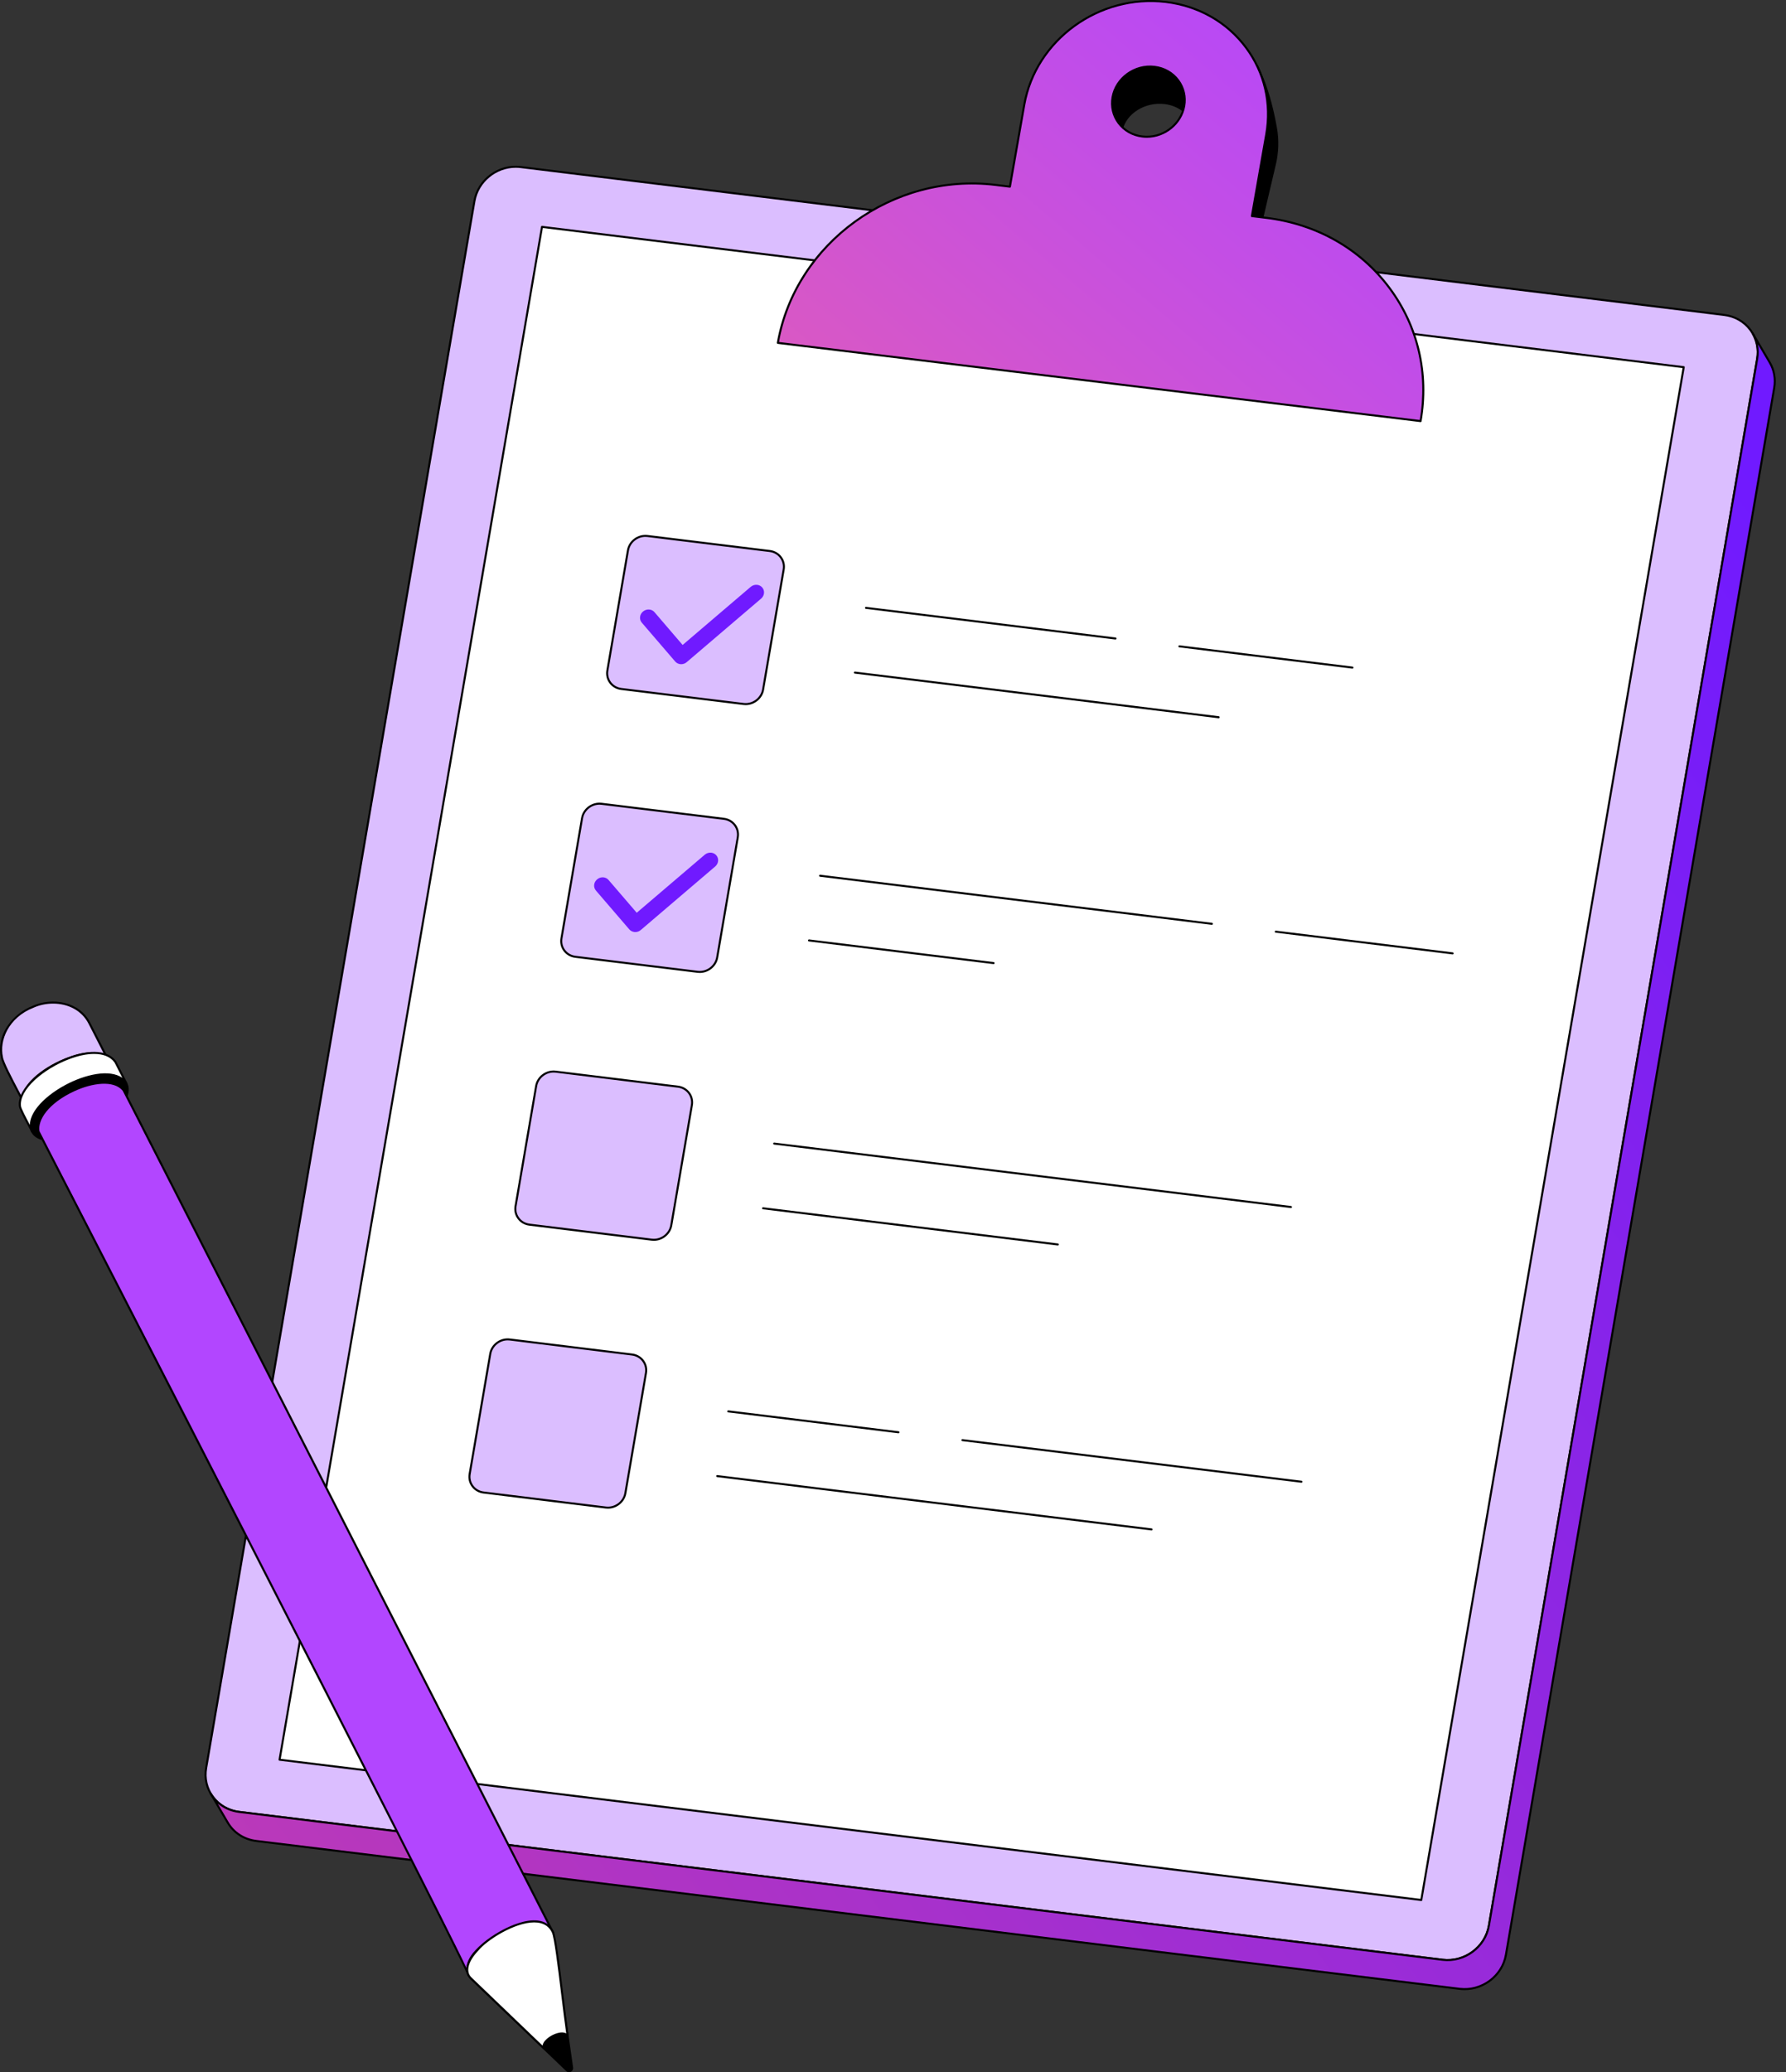 <svg width="144" height="167" viewBox="0 0 144 167" fill="none" xmlns="http://www.w3.org/2000/svg">
<rect x="0" y="0" width="144" height="167" fill="#333333" stroke="none"/>
<g clip-path="url(#clip0_1687_1717)">
<path d="M139.018 25.382C140.784 25.599 141.973 27.18 141.675 28.916L120.045 155.194C119.748 156.926 118.078 158.156 116.312 157.939L19.278 146.02C17.513 145.803 16.324 144.222 16.621 142.491L38.251 16.212C38.549 14.476 40.219 13.246 41.985 13.463L139.018 25.382Z" fill="#DBBEFF"/>
<path d="M116.715 158.046C116.578 158.046 116.44 158.037 116.302 158.02L19.268 146.102C18.385 145.993 17.615 145.552 17.099 144.858C16.592 144.176 16.393 143.33 16.54 142.477L38.17 16.198C38.474 14.423 40.19 13.16 41.994 13.382L139.028 25.3C139.911 25.409 140.681 25.85 141.196 26.543C141.704 27.226 141.903 28.074 141.756 28.929L120.125 155.208C119.845 156.845 118.361 158.046 116.715 158.046ZM41.581 13.52C40.013 13.52 38.599 14.665 38.332 16.226L16.701 142.504C16.563 143.313 16.751 144.114 17.231 144.76C17.72 145.417 18.45 145.836 19.288 145.939L116.322 157.858C118.04 158.068 119.675 156.868 119.964 155.18L141.595 28.902C141.733 28.091 141.545 27.288 141.064 26.641C140.576 25.985 139.846 25.566 139.008 25.463L41.974 13.544C41.844 13.528 41.713 13.52 41.581 13.52Z" fill="black"/>
<path d="M43.701 18.284L22.541 141.813L114.594 153.12L135.754 29.591L43.701 18.284Z" fill="white"/>
<path d="M114.594 153.203C114.591 153.203 114.588 153.203 114.584 153.202L22.531 141.895C22.52 141.894 22.509 141.89 22.5 141.885C22.49 141.879 22.482 141.871 22.475 141.863C22.469 141.854 22.464 141.844 22.461 141.833C22.459 141.822 22.458 141.811 22.46 141.8L43.62 18.27C43.623 18.25 43.635 18.231 43.652 18.218C43.669 18.206 43.69 18.2 43.711 18.203L135.764 29.51C135.775 29.511 135.786 29.515 135.795 29.52C135.805 29.526 135.813 29.534 135.82 29.542C135.827 29.551 135.831 29.561 135.834 29.572C135.837 29.583 135.837 29.594 135.835 29.605L114.675 153.135C114.672 153.154 114.662 153.171 114.647 153.183C114.633 153.196 114.614 153.203 114.595 153.203L114.594 153.203ZM22.636 141.743L114.527 153.03L135.659 29.662L43.768 18.375L22.636 141.743Z" fill="black"/>
<path d="M142.684 29.203L141.309 26.862C141.657 27.454 141.803 28.171 141.675 28.915L120.045 155.194C119.748 156.926 118.078 158.156 116.312 157.939L19.278 146.02C18.27 145.896 17.449 145.327 16.986 144.539L18.361 146.88C18.824 147.668 19.644 148.237 20.653 148.361L117.686 160.28C119.452 160.497 121.122 159.267 121.419 157.535L143.05 31.256C143.177 30.512 143.032 29.796 142.684 29.203Z" fill="url(#paint0_linear_1687_1717)"/>
<path d="M118.089 160.387C117.952 160.387 117.815 160.378 117.676 160.361L20.643 148.443C19.643 148.32 18.786 147.765 18.29 146.921L16.916 144.58C16.905 144.561 16.901 144.539 16.907 144.518C16.912 144.497 16.926 144.479 16.945 144.468C16.963 144.457 16.986 144.454 17.007 144.459C17.028 144.465 17.046 144.478 17.057 144.497L17.061 144.505C17.532 145.3 18.343 145.822 19.288 145.938L116.322 157.857C118.04 158.068 119.675 156.867 119.964 155.18L141.595 28.901C141.715 28.197 141.592 27.506 141.239 26.904C141.233 26.895 141.229 26.884 141.227 26.873C141.226 26.863 141.226 26.852 141.229 26.841C141.232 26.83 141.236 26.82 141.243 26.812C141.249 26.803 141.257 26.796 141.267 26.79C141.276 26.785 141.287 26.781 141.298 26.779C141.308 26.778 141.319 26.779 141.33 26.782C141.34 26.785 141.35 26.789 141.359 26.796C141.367 26.803 141.375 26.811 141.38 26.821L142.754 29.162C143.123 29.789 143.256 30.538 143.131 31.27L121.5 157.549C121.22 159.185 119.736 160.387 118.089 160.387L118.089 160.387ZM17.56 145.355L18.431 146.838C18.901 147.638 19.714 148.163 20.663 148.28L117.696 160.198C119.416 160.41 121.049 159.209 121.338 157.521L142.969 31.242C143.09 30.538 142.967 29.847 142.613 29.245L141.737 27.753C141.817 28.141 141.823 28.539 141.756 28.929L120.125 155.208C119.822 156.98 118.107 158.241 116.302 158.02L19.268 146.101C18.619 146.022 18.03 145.76 17.561 145.355L17.56 145.355ZM96.246 10.274V10.274C96.246 10.273 96.245 10.273 96.245 10.272C95.892 8.268 95.453 7.322 95.265 6.918C94.878 6.107 94.083 5.508 93.083 5.386C91.487 5.192 89.975 6.29 89.703 7.84C89.601 8.421 89.688 8.982 89.92 9.468L89.922 9.472C90.036 9.72 90.132 10.037 90.21 10.341C90.28 10.619 90.348 10.94 90.413 11.304C90.364 11.027 90.371 10.735 90.441 10.438C90.763 9.066 92.317 8.113 93.912 8.307C95.165 8.459 96.069 9.271 96.246 10.276L96.246 10.274H96.246Z" fill="black"/>
<path d="M90.413 11.386C90.394 11.386 90.376 11.38 90.361 11.367C90.346 11.355 90.336 11.338 90.333 11.319C90.268 10.959 90.2 10.637 90.13 10.361C90.04 10.006 89.945 9.719 89.847 9.507C89.598 8.984 89.521 8.404 89.623 7.826C89.901 6.237 91.458 5.106 93.093 5.305C94.085 5.426 94.925 6.015 95.339 6.883C95.528 7.29 95.971 8.243 96.326 10.258C96.326 10.258 96.326 10.259 96.326 10.259L96.327 10.265C96.33 10.287 96.324 10.308 96.311 10.325C96.298 10.342 96.279 10.354 96.258 10.357C96.237 10.36 96.215 10.355 96.198 10.342C96.181 10.33 96.169 10.311 96.165 10.29C95.99 9.296 95.081 8.532 93.902 8.388C92.352 8.199 90.833 9.127 90.521 10.457C90.455 10.736 90.446 11.016 90.494 11.29V11.29C90.496 11.302 90.496 11.314 90.493 11.326C90.49 11.337 90.484 11.348 90.476 11.357C90.469 11.366 90.459 11.374 90.448 11.379C90.437 11.384 90.425 11.386 90.413 11.386ZM92.718 5.446C91.304 5.446 90.028 6.465 89.784 7.854C89.688 8.399 89.761 8.945 89.994 9.432C90.098 9.659 90.197 9.956 90.289 10.321C90.306 10.387 90.322 10.455 90.339 10.525C90.345 10.49 90.353 10.455 90.361 10.419C90.692 9.011 92.29 8.027 93.922 8.225C94.822 8.335 95.575 8.789 95.996 9.433C95.684 8.014 95.348 7.292 95.191 6.953C94.801 6.137 94.009 5.582 93.073 5.468C92.955 5.453 92.836 5.446 92.718 5.446ZM102.878 10.332C102.777 9.764 102.639 9.067 102.436 8.301C102.426 8.266 102.417 8.231 102.408 8.197C102.391 8.136 102.374 8.074 102.357 8.012C102.34 7.951 102.322 7.891 102.305 7.831C102.292 7.788 102.28 7.746 102.267 7.703C102.249 7.64 102.229 7.578 102.21 7.517C102.195 7.468 102.181 7.42 102.165 7.372C102.156 7.344 102.147 7.317 102.138 7.289C101.938 6.674 101.695 6.034 101.393 5.394C101.386 5.38 101.38 5.364 101.373 5.35C101.379 5.364 101.385 5.377 101.392 5.391C101.383 5.371 101.374 5.352 101.365 5.333C102.147 6.97 102.438 8.863 102.095 10.82L100.937 17.416C101.127 17.814 101.286 18.376 101.412 19.09L102.785 13.252C103.021 12.252 103.042 11.267 102.878 10.332V10.332Z" fill="black"/>
<path d="M101.412 19.172H101.409C101.39 19.172 101.372 19.165 101.358 19.152C101.344 19.14 101.334 19.123 101.331 19.104C101.207 18.399 101.049 17.843 100.863 17.452C100.855 17.436 100.853 17.419 100.856 17.402L102.014 10.806C102.331 8.998 102.111 7.187 101.377 5.554C101.357 5.512 101.338 5.471 101.319 5.43L101.318 5.428L101.317 5.426L101.291 5.368C101.281 5.349 101.28 5.326 101.287 5.306C101.295 5.285 101.31 5.268 101.329 5.259C101.349 5.249 101.371 5.248 101.392 5.256C101.412 5.263 101.429 5.278 101.439 5.298L101.446 5.314L101.447 5.315L101.447 5.315V5.316L101.447 5.316C101.474 5.372 101.5 5.429 101.526 5.486C101.782 6.043 102.014 6.641 102.216 7.264L102.243 7.347C102.254 7.382 102.265 7.416 102.275 7.451L102.288 7.493C102.319 7.591 102.349 7.689 102.377 7.788L102.383 7.808C102.401 7.869 102.418 7.929 102.436 7.99C102.453 8.053 102.47 8.114 102.487 8.176L102.515 8.28C102.683 8.914 102.824 9.562 102.958 10.318V10.318C103.129 11.288 103.098 12.282 102.865 13.271L101.492 19.109C101.487 19.127 101.477 19.143 101.463 19.154C101.448 19.166 101.43 19.172 101.412 19.172H101.412ZM101.022 17.405C101.175 17.733 101.308 18.166 101.42 18.698L102.705 13.234C102.933 12.266 102.964 11.295 102.797 10.347C102.663 9.595 102.523 8.952 102.356 8.322L102.328 8.219C102.295 8.097 102.261 7.975 102.226 7.854L102.22 7.834C102.218 7.826 102.215 7.818 102.213 7.811C102.365 8.799 102.354 9.817 102.175 10.835L101.022 17.405Z" fill="black"/>
<path d="M82.583 8.447C83.502 3.214 88.614 -0.498 94.001 0.157C99.39 0.813 103.013 5.587 102.094 10.82L100.936 17.416L102.11 17.559C110.384 18.565 115.948 25.896 114.537 33.937L62.714 27.633C64.126 19.592 71.978 13.894 80.251 14.9L81.425 15.043L82.583 8.447ZM95.481 8.543C95.753 6.993 94.681 5.581 93.082 5.387C91.487 5.193 89.975 6.29 89.703 7.84C89.431 9.39 90.502 10.806 92.097 11C93.696 11.194 95.209 10.093 95.481 8.543Z" fill="url(#paint1_linear_1687_1717)"/>
<path d="M114.537 34.018C114.534 34.018 114.53 34.018 114.527 34.018L62.704 27.714C62.693 27.712 62.683 27.709 62.673 27.703C62.663 27.698 62.655 27.69 62.648 27.681C62.642 27.672 62.637 27.662 62.635 27.651C62.632 27.64 62.632 27.629 62.633 27.618C64.05 19.55 71.956 13.808 80.261 14.818L81.358 14.952L82.502 8.432C83.427 3.165 88.589 -0.584 94.01 0.075C96.68 0.4 98.999 1.725 100.541 3.805C102.036 5.823 102.617 8.319 102.175 10.834L101.032 17.345L102.12 17.477C106.206 17.974 109.756 20.002 112.116 23.187C114.405 26.276 115.294 30.099 114.618 33.951C114.614 33.97 114.604 33.987 114.59 33.999C114.575 34.012 114.556 34.018 114.537 34.018H114.537ZM62.81 27.561L114.469 33.846C115.113 30.064 114.231 26.317 111.984 23.285C109.651 20.136 106.141 18.132 102.1 17.64L100.927 17.497C100.916 17.496 100.905 17.492 100.895 17.487C100.886 17.481 100.877 17.474 100.871 17.465C100.864 17.456 100.859 17.446 100.857 17.435C100.854 17.424 100.854 17.413 100.856 17.402L102.014 10.806C102.447 8.336 101.877 5.884 100.409 3.903C98.894 1.859 96.615 0.557 93.991 0.238C88.655 -0.411 83.574 3.278 82.664 8.461L81.506 15.057C81.502 15.077 81.491 15.096 81.474 15.108C81.457 15.121 81.436 15.127 81.415 15.124L80.242 14.981C72.052 13.985 64.252 19.623 62.81 27.562L62.81 27.561ZM92.462 11.104C92.337 11.103 92.212 11.096 92.087 11.081C91.283 10.983 90.583 10.583 90.117 9.955C89.664 9.344 89.489 8.588 89.622 7.826C89.901 6.237 91.457 5.106 93.092 5.305C93.9 5.403 94.602 5.804 95.068 6.432C95.519 7.042 95.695 7.797 95.561 8.557C95.303 10.026 93.955 11.104 92.462 11.104ZM92.718 5.446C91.304 5.446 90.028 6.465 89.784 7.854C89.658 8.571 89.823 9.282 90.249 9.857C90.688 10.449 91.347 10.826 92.107 10.918C93.657 11.107 95.135 10.035 95.4 8.529C95.525 7.813 95.361 7.103 94.936 6.53C94.497 5.938 93.835 5.561 93.073 5.468C92.955 5.453 92.836 5.446 92.718 5.446Z" fill="black"/>
</g>
<g clip-path="url(#clip1_1687_1717)">
<path d="M62.064 44.406L52.205 43.196C51.463 43.105 50.756 43.622 50.63 44.354L48.97 54.033C48.845 54.766 49.349 55.431 50.091 55.523L59.951 56.732C60.692 56.823 61.4 56.306 61.525 55.574L63.185 45.895C63.31 45.162 62.806 44.496 62.064 44.406Z" fill="#DBBEFF"/>
<path d="M60.12 56.825C60.061 56.825 60.001 56.821 59.941 56.814L50.081 55.604C49.697 55.557 49.361 55.364 49.135 55.061C48.913 54.762 48.826 54.393 48.89 54.02L50.55 44.341C50.682 43.569 51.429 43.019 52.215 43.115L62.074 44.325C62.459 44.372 62.795 44.565 63.02 44.868C63.242 45.166 63.329 45.536 63.265 45.909L61.606 55.588C61.484 56.301 60.837 56.825 60.12 56.825ZM52.035 43.267C51.395 43.267 50.819 43.733 50.71 44.368L49.051 54.047C48.995 54.376 49.071 54.701 49.266 54.964C49.465 55.23 49.761 55.4 50.102 55.442L59.961 56.652C60.661 56.738 61.327 56.248 61.445 55.56L63.105 45.881C63.161 45.553 63.084 45.227 62.889 44.965C62.691 44.698 62.394 44.529 62.054 44.487L52.195 43.277C52.142 43.27 52.088 43.267 52.035 43.267Z" fill="black"/>
<path d="M61.055 47.133C60.96 47.121 60.864 47.13 60.773 47.158C60.682 47.186 60.598 47.233 60.526 47.295L55.038 51.978L52.77 49.335C52.666 49.213 52.523 49.142 52.372 49.124C52.278 49.113 52.184 49.121 52.094 49.148C52.004 49.175 51.92 49.22 51.848 49.28C51.566 49.514 51.52 49.917 51.749 50.183L54.437 53.31C54.541 53.429 54.684 53.505 54.841 53.523L54.884 53.528C55.06 53.538 55.233 53.478 55.368 53.362L61.366 48.243C61.645 48.005 61.683 47.6 61.45 47.338C61.346 47.22 61.204 47.151 61.055 47.133Z" fill="#701AFF"/>
<path d="M58.364 65.988L48.504 64.778C47.763 64.688 47.054 65.208 46.929 65.941L45.269 75.62C45.144 76.352 45.648 77.018 46.39 77.109L56.249 78.319C56.991 78.41 57.699 77.893 57.824 77.16L59.484 67.481C59.609 66.749 59.105 66.079 58.364 65.988Z" fill="#DBBEFF"/>
<path d="M56.419 78.41C56.36 78.41 56.3 78.407 56.239 78.399L46.38 77.189C45.995 77.142 45.66 76.949 45.434 76.646C45.212 76.348 45.125 75.978 45.189 75.606L46.849 65.927C46.981 65.152 47.728 64.601 48.514 64.697L58.374 65.907C58.757 65.954 59.092 66.147 59.318 66.45C59.541 66.749 59.628 67.121 59.564 67.495L57.905 77.174C57.782 77.887 57.136 78.41 56.419 78.41ZM48.335 64.849C47.695 64.849 47.118 65.317 47.009 65.954L45.35 75.633C45.293 75.962 45.37 76.287 45.565 76.549C45.764 76.816 46.06 76.986 46.4 77.028L56.26 78.238C56.96 78.323 57.626 77.834 57.744 77.146L59.404 67.467C59.46 67.138 59.383 66.811 59.187 66.547C58.988 66.28 58.693 66.111 58.354 66.069L48.495 64.859C48.441 64.853 48.388 64.849 48.335 64.849Z" fill="black"/>
<path d="M57.354 68.718C57.259 68.707 57.163 68.716 57.072 68.744C56.981 68.772 56.897 68.818 56.824 68.88L51.338 73.559L49.069 70.921C48.964 70.798 48.821 70.727 48.669 70.708C48.49 70.686 48.299 70.737 48.147 70.866C47.864 71.1 47.819 71.503 48.047 71.769L50.736 74.896C50.839 75.014 50.983 75.09 51.139 75.109L51.182 75.114C51.359 75.124 51.532 75.064 51.667 74.948L57.665 69.829C57.944 69.59 57.982 69.186 57.749 68.924C57.644 68.806 57.503 68.737 57.354 68.718Z" fill="#701AFF"/>
<path d="M54.663 87.574L44.803 86.365C44.062 86.273 43.353 86.794 43.228 87.523L41.568 97.206C41.443 97.934 41.947 98.604 42.689 98.695L52.549 99.905C53.29 99.996 53.998 99.475 54.123 98.746L55.784 89.064C55.908 88.335 55.405 87.665 54.663 87.574Z" fill="#DBBEFF"/>
<path d="M52.718 99.997C52.658 99.997 52.598 99.993 52.539 99.986L42.679 98.776C42.296 98.729 41.96 98.536 41.734 98.233C41.512 97.933 41.424 97.564 41.488 97.192L43.148 87.509C43.281 86.737 44.028 86.186 44.814 86.284L54.673 87.493C55.056 87.54 55.392 87.733 55.618 88.037C55.84 88.336 55.928 88.705 55.864 89.077L54.204 98.76C54.081 99.473 53.435 99.997 52.718 99.997ZM44.633 86.436C43.994 86.436 43.418 86.902 43.309 87.537L41.649 97.22C41.593 97.547 41.669 97.872 41.865 98.135C42.064 98.403 42.36 98.573 42.699 98.614L52.559 99.824C53.259 99.909 53.925 99.421 54.043 98.733L55.703 89.05C55.759 88.722 55.682 88.397 55.487 88.134C55.288 87.867 54.992 87.697 54.653 87.655L44.794 86.445C44.74 86.439 44.687 86.436 44.633 86.436Z" fill="black"/>
<path d="M50.962 109.161L41.102 107.951C40.36 107.86 39.652 108.38 39.527 109.109L37.867 118.792C37.742 119.52 38.246 120.19 38.988 120.281L48.847 121.491C49.589 121.582 50.297 121.061 50.422 120.332L52.082 110.65C52.207 109.921 51.703 109.252 50.962 109.161Z" fill="#DBBEFF"/>
<path d="M49.017 121.583C48.958 121.583 48.898 121.579 48.838 121.572L38.978 120.362C38.595 120.315 38.259 120.122 38.033 119.819C37.811 119.52 37.723 119.15 37.787 118.778L39.447 109.095C39.58 108.323 40.326 107.773 41.112 107.87L50.972 109.08C51.355 109.127 51.691 109.32 51.917 109.623C52.139 109.922 52.227 110.292 52.163 110.664L50.503 120.346C50.38 121.059 49.734 121.583 49.017 121.583ZM40.932 108.022C40.293 108.022 39.717 108.488 39.608 109.123L37.948 118.806C37.892 119.133 37.968 119.458 38.164 119.721C38.363 119.989 38.659 120.159 38.998 120.2L48.858 121.41C49.558 121.496 50.224 121.007 50.342 120.319L52.002 110.636C52.058 110.308 51.981 109.983 51.786 109.72C51.587 109.453 51.291 109.283 50.952 109.241L41.093 108.031C41.039 108.025 40.986 108.022 40.932 108.022ZM89.937 51.538C89.933 51.538 89.93 51.538 89.927 51.538L69.812 49.069C69.802 49.068 69.791 49.065 69.782 49.059C69.773 49.054 69.764 49.047 69.758 49.039C69.745 49.022 69.739 49 69.741 48.979C69.744 48.957 69.755 48.938 69.772 48.924C69.789 48.911 69.811 48.905 69.832 48.908L89.947 51.376C89.967 51.378 89.987 51.388 90 51.404C90.013 51.42 90.02 51.441 90.019 51.462C90.018 51.483 90.008 51.502 89.993 51.517C89.978 51.531 89.958 51.539 89.937 51.538ZM109.041 53.883C109.038 53.883 109.034 53.883 109.031 53.882L95.081 52.17C95.071 52.169 95.061 52.166 95.051 52.16C95.042 52.155 95.034 52.148 95.027 52.14C95.02 52.131 95.016 52.121 95.013 52.111C95.01 52.101 95.009 52.09 95.01 52.08C95.013 52.058 95.024 52.039 95.041 52.025C95.058 52.012 95.08 52.006 95.101 52.008L109.051 53.72C109.071 53.723 109.09 53.733 109.104 53.749C109.117 53.765 109.124 53.785 109.123 53.806C109.121 53.827 109.112 53.846 109.097 53.861C109.082 53.875 109.062 53.883 109.041 53.883ZM98.257 57.884C98.253 57.884 98.25 57.884 98.247 57.884L68.918 54.285C68.907 54.283 68.897 54.28 68.888 54.275C68.878 54.269 68.87 54.262 68.864 54.254C68.857 54.245 68.852 54.236 68.849 54.225C68.846 54.215 68.846 54.204 68.847 54.194C68.85 54.172 68.861 54.153 68.878 54.14C68.895 54.126 68.916 54.12 68.938 54.123L98.267 57.722C98.287 57.724 98.306 57.735 98.32 57.751C98.333 57.767 98.34 57.787 98.338 57.808C98.337 57.828 98.328 57.848 98.313 57.862C98.298 57.876 98.278 57.884 98.257 57.884ZM97.707 74.532C97.704 74.532 97.7 74.532 97.697 74.531L66.111 70.656C66.1 70.654 66.09 70.651 66.081 70.645C66.071 70.64 66.063 70.633 66.057 70.625C66.043 70.608 66.037 70.586 66.04 70.565C66.043 70.543 66.054 70.524 66.071 70.51C66.088 70.497 66.109 70.491 66.131 70.494L97.717 74.37C97.737 74.372 97.756 74.382 97.77 74.398C97.783 74.414 97.79 74.435 97.788 74.455C97.787 74.476 97.778 74.496 97.763 74.51C97.748 74.524 97.728 74.532 97.707 74.532ZM117.122 76.915C117.119 76.915 117.115 76.915 117.112 76.914L102.852 75.164C102.841 75.163 102.831 75.159 102.821 75.154C102.812 75.149 102.804 75.142 102.797 75.133C102.791 75.125 102.786 75.115 102.783 75.105C102.78 75.095 102.779 75.084 102.781 75.073C102.783 75.052 102.794 75.032 102.811 75.019C102.828 75.006 102.85 75 102.871 75.002L117.132 76.752C117.153 76.755 117.171 76.765 117.185 76.781C117.198 76.797 117.205 76.817 117.204 76.838C117.202 76.859 117.193 76.878 117.178 76.892C117.163 76.907 117.143 76.915 117.122 76.915ZM80.109 77.698C80.105 77.698 80.102 77.697 80.099 77.697L65.217 75.871C65.206 75.87 65.196 75.866 65.186 75.861C65.177 75.856 65.169 75.849 65.162 75.84C65.156 75.832 65.151 75.822 65.148 75.812C65.145 75.801 65.144 75.791 65.146 75.78C65.148 75.759 65.159 75.739 65.177 75.726C65.194 75.713 65.215 75.707 65.237 75.709L80.118 77.535C80.139 77.538 80.158 77.548 80.171 77.564C80.185 77.58 80.192 77.6 80.19 77.621C80.189 77.642 80.18 77.661 80.165 77.675C80.15 77.69 80.129 77.698 80.109 77.698ZM104.086 97.355C104.083 97.355 104.08 97.355 104.076 97.355L62.41 92.241C62.388 92.239 62.369 92.228 62.355 92.211C62.342 92.194 62.336 92.172 62.339 92.151C62.34 92.14 62.343 92.13 62.349 92.12C62.354 92.111 62.361 92.103 62.37 92.096C62.378 92.09 62.388 92.085 62.398 92.082C62.408 92.079 62.419 92.078 62.43 92.08L104.096 97.193C104.117 97.195 104.135 97.206 104.149 97.222C104.162 97.238 104.168 97.258 104.167 97.278C104.166 97.299 104.157 97.319 104.142 97.333C104.127 97.347 104.107 97.355 104.086 97.355ZM85.288 100.373C85.285 100.373 85.281 100.373 85.278 100.373L61.516 97.457C61.505 97.456 61.494 97.453 61.484 97.448C61.475 97.442 61.466 97.435 61.459 97.427C61.453 97.418 61.448 97.409 61.445 97.398C61.442 97.388 61.441 97.376 61.442 97.366C61.443 97.355 61.447 97.344 61.452 97.335C61.458 97.326 61.465 97.317 61.474 97.311C61.483 97.304 61.492 97.299 61.503 97.297C61.514 97.294 61.525 97.293 61.535 97.295L85.298 100.211C85.318 100.214 85.337 100.224 85.35 100.24C85.363 100.256 85.37 100.276 85.369 100.297C85.368 100.317 85.359 100.337 85.344 100.351C85.329 100.365 85.309 100.373 85.288 100.373ZM72.444 115.508C72.44 115.509 72.437 115.508 72.434 115.508L58.709 113.824C58.688 113.821 58.668 113.81 58.655 113.793C58.642 113.776 58.636 113.754 58.638 113.733C58.64 113.722 58.643 113.712 58.648 113.703C58.654 113.693 58.661 113.685 58.669 113.678C58.678 113.672 58.687 113.667 58.697 113.664C58.708 113.661 58.719 113.661 58.729 113.662L72.454 115.346C72.474 115.349 72.493 115.359 72.506 115.375C72.519 115.391 72.526 115.411 72.525 115.432C72.523 115.453 72.514 115.472 72.499 115.486C72.484 115.5 72.465 115.508 72.444 115.508ZM104.931 119.495C104.927 119.495 104.924 119.495 104.921 119.494L77.589 116.141C77.567 116.138 77.548 116.127 77.534 116.11C77.521 116.093 77.515 116.071 77.518 116.05C77.519 116.039 77.522 116.029 77.528 116.019C77.533 116.01 77.54 116.002 77.548 115.995C77.557 115.989 77.566 115.984 77.577 115.981C77.587 115.978 77.598 115.977 77.609 115.979L104.941 119.333C104.961 119.335 104.98 119.346 104.993 119.362C105.006 119.378 105.013 119.398 105.012 119.419C105.01 119.439 105.001 119.459 104.986 119.473C104.971 119.487 104.951 119.495 104.931 119.495ZM92.849 123.338C92.846 123.338 92.842 123.337 92.839 123.337L57.815 119.039C57.794 119.036 57.774 119.025 57.761 119.008C57.748 118.991 57.742 118.97 57.744 118.948C57.745 118.938 57.749 118.927 57.754 118.918C57.759 118.909 57.766 118.9 57.775 118.894C57.783 118.887 57.793 118.882 57.803 118.88C57.814 118.877 57.825 118.876 57.835 118.877L92.859 123.175C92.879 123.178 92.898 123.188 92.911 123.204C92.924 123.22 92.931 123.24 92.93 123.261C92.929 123.282 92.919 123.301 92.904 123.315C92.889 123.33 92.87 123.338 92.849 123.338Z" fill="black"/>
</g>
<g clip-path="url(#clip2_1687_1717)">
<path d="M7.221 82.486C6.388 80.808 4.255 80.417 2.659 81.142C1.036 81.78 -0.241 83.46 0.155 85.205C0.216 85.77 1.688 88.361 1.928 88.912C1.123 86.732 7.679 83.587 8.727 85.438L7.221 82.486Z" fill="#DBBEFF"/>
<path d="M1.929 88.994C1.912 88.994 1.897 88.99 1.883 88.981C1.87 88.972 1.859 88.959 1.853 88.945C1.778 88.773 1.577 88.39 1.343 87.946C0.799 86.912 0.122 85.626 0.074 85.218C-0.114 84.384 0.066 83.494 0.581 82.712C1.064 81.979 1.791 81.394 2.629 81.064C4.188 80.356 6.418 80.682 7.295 82.448L8.801 85.4C8.811 85.419 8.813 85.441 8.806 85.462C8.8 85.483 8.786 85.5 8.767 85.51C8.748 85.52 8.725 85.523 8.705 85.517C8.684 85.511 8.666 85.497 8.656 85.478C8.164 84.61 6.355 84.951 4.882 85.635C3.153 86.437 1.61 87.811 2.006 88.883C2.011 88.895 2.012 88.909 2.01 88.922C2.009 88.935 2.004 88.948 1.996 88.959C1.989 88.97 1.979 88.979 1.967 88.985C1.955 88.991 1.942 88.994 1.929 88.994ZM4.279 80.88C3.728 80.88 3.177 80.997 2.693 81.216C0.69 82.004 -0.067 83.849 0.236 85.186C0.237 85.189 0.237 85.192 0.238 85.195C0.278 85.566 1.007 86.952 1.489 87.869C1.587 88.055 1.685 88.241 1.781 88.427C1.815 87.999 2.061 87.534 2.511 87.059C3.062 86.477 3.88 85.918 4.813 85.485C6.135 84.871 7.636 84.55 8.419 85.013L7.148 82.523L7.148 82.522C6.584 81.388 5.429 80.88 4.279 80.88ZM8.907 86.609C7.256 86.43 4.789 87.466 3.396 88.923C2.056 90.326 2.2 91.608 3.685 91.862L4.15 91.941C2.82 91.714 2.692 90.567 3.891 89.312C5.138 88.008 7.346 87.081 8.823 87.241C9.249 87.287 9.568 87.419 9.776 87.614C9.88 87.712 9.957 87.825 10.005 87.952C10.069 88.121 10.083 88.314 10.046 88.523C10.019 88.68 9.962 88.846 9.877 89.02L10.085 88.597C10.595 87.564 10.178 86.747 8.907 86.609Z" fill="black"/>
<path d="M4.15 92.024C4.145 92.024 4.141 92.023 4.136 92.022L3.671 91.943C3.024 91.833 2.602 91.533 2.451 91.076C2.25 90.471 2.573 89.665 3.337 88.867C4.743 87.395 7.246 86.346 8.916 86.528C9.567 86.598 10.026 86.845 10.243 87.241C10.451 87.62 10.422 88.101 10.159 88.634L9.951 89.056C9.941 89.076 9.924 89.091 9.904 89.098C9.883 89.105 9.86 89.104 9.84 89.094C9.821 89.084 9.806 89.067 9.799 89.046C9.792 89.026 9.793 89.003 9.803 88.983C9.884 88.819 9.939 88.659 9.965 88.509C9.999 88.314 9.987 88.137 9.928 87.982C9.883 87.865 9.812 87.76 9.72 87.675C9.52 87.487 9.207 87.366 8.814 87.323C7.361 87.165 5.18 88.083 3.951 89.369C3.309 90.04 3.033 90.704 3.193 91.189C3.309 91.539 3.645 91.771 4.164 91.86C4.185 91.863 4.204 91.875 4.217 91.893C4.23 91.911 4.235 91.933 4.231 91.955C4.228 91.974 4.218 91.992 4.203 92.004C4.188 92.017 4.169 92.024 4.15 92.024ZM8.519 86.672C6.912 86.672 4.728 87.65 3.456 88.981C2.736 89.734 2.427 90.479 2.607 91.024C2.709 91.332 2.961 91.559 3.345 91.691C3.199 91.569 3.095 91.418 3.037 91.241C2.856 90.696 3.146 89.972 3.832 89.255C5.091 87.936 7.335 86.996 8.832 87.159C9.267 87.206 9.604 87.339 9.833 87.554C9.945 87.66 10.029 87.784 10.082 87.923C10.118 88.019 10.14 88.121 10.146 88.224C10.252 87.879 10.236 87.571 10.099 87.32C9.908 86.974 9.493 86.756 8.899 86.692C8.773 86.678 8.646 86.672 8.519 86.672Z" fill="black"/>
<path d="M9.306 85.584C7.738 83.357 1.353 86.71 1.605 89.124C1.59 89.372 2.488 90.943 2.587 91.189C1.585 88.704 8.619 84.997 10.185 87.307L9.306 85.584Z" fill="white"/>
<path d="M2.587 91.272C2.57 91.272 2.554 91.267 2.541 91.258C2.527 91.248 2.516 91.235 2.51 91.22L2.509 91.218C2.479 91.143 2.365 90.927 2.233 90.677C1.83 89.915 1.521 89.315 1.522 89.127C1.377 87.683 3.487 85.963 5.528 85.198C7.314 84.527 8.752 84.654 9.374 85.537C9.376 85.54 9.378 85.543 9.38 85.547L10.258 87.269C10.268 87.288 10.27 87.31 10.264 87.33C10.258 87.35 10.245 87.367 10.226 87.377C10.209 87.388 10.187 87.392 10.167 87.387C10.146 87.382 10.128 87.37 10.116 87.353C9.562 86.535 7.84 86.255 5.369 87.572C3.724 88.449 2.176 89.944 2.663 91.157C2.668 91.169 2.67 91.183 2.669 91.197C2.668 91.21 2.663 91.223 2.656 91.235C2.648 91.246 2.638 91.255 2.626 91.262C2.614 91.268 2.601 91.272 2.587 91.272ZM7.584 84.935C7.007 84.935 6.329 85.073 5.586 85.352C4.558 85.738 3.547 86.35 2.81 87.031C2.022 87.761 1.623 88.501 1.687 89.116C1.688 89.12 1.688 89.125 1.687 89.129C1.678 89.275 2.134 90.137 2.379 90.6L2.407 90.654C2.416 90.197 2.629 89.701 3.039 89.191C3.553 88.553 4.353 87.926 5.291 87.426C6.861 86.589 8.831 86.133 9.868 86.868L9.235 85.627C8.909 85.168 8.332 84.935 7.584 84.935Z" fill="black"/>
<path d="M9.966 87.865C8.452 85.97 2.65 88.856 3.107 91.188C3.107 91.188 37.715 158.403 37.774 159.18C36.924 156.924 43.107 153.654 44.573 155.705L9.966 87.865Z" fill="#B246FF"/>
<path d="M37.774 159.263C37.757 159.263 37.741 159.258 37.727 159.248C37.713 159.239 37.702 159.225 37.697 159.21C37.682 159.172 37.67 159.135 37.66 159.096C36.474 156.182 3.372 91.885 3.033 91.226C3.029 91.219 3.027 91.212 3.025 91.204C2.77 89.9 4.346 88.522 5.919 87.792C7.297 87.153 9.201 86.776 10.03 87.814C10.034 87.818 10.037 87.823 10.039 87.828L44.647 155.669C44.656 155.687 44.658 155.709 44.653 155.729C44.647 155.749 44.634 155.766 44.616 155.777C44.598 155.788 44.577 155.791 44.556 155.787C44.536 155.783 44.518 155.771 44.506 155.754C43.767 154.721 41.787 155.129 40.26 155.945C38.83 156.709 37.475 158.017 37.835 159.106C37.841 159.121 37.846 159.136 37.851 159.151H37.851C37.854 159.162 37.856 159.169 37.856 159.174C37.857 159.186 37.855 159.197 37.852 159.208C37.848 159.218 37.842 159.228 37.834 159.237C37.827 159.245 37.817 159.252 37.807 159.256C37.796 159.261 37.785 159.263 37.774 159.263ZM3.185 91.161C4.605 93.919 34.626 152.232 37.617 158.615C37.65 158.224 37.84 157.805 38.182 157.376C38.64 156.804 39.35 156.244 40.182 155.799C41.567 155.059 43.32 154.656 44.274 155.302L9.896 87.911C9.172 87.017 7.413 87.282 5.989 87.942C3.835 88.941 3.028 90.308 3.185 91.161Z" fill="black"/>
<path d="M46.129 166.656C46.128 166.646 46.127 166.632 46.125 166.625L46.126 166.625L44.573 155.706C43.829 154.247 41.722 155.159 40.633 155.677C39.382 156.298 36.904 157.84 37.956 159.424C40.537 161.897 43.118 164.37 45.7 166.842L45.7 166.842C45.78 166.928 45.92 166.942 46.017 166.876C46.053 166.852 46.082 166.819 46.102 166.781C46.121 166.742 46.131 166.7 46.129 166.656Z" fill="black"/>
<path d="M45.88 167C45.791 167 45.702 166.966 45.639 166.899L37.899 159.484C37.894 159.48 37.891 159.475 37.887 159.47C37.63 159.083 37.558 158.672 37.672 158.247C38.005 157.005 39.828 155.985 40.596 155.604C41.481 155.182 43.828 154.065 44.646 155.669C44.651 155.677 44.653 155.686 44.655 155.695L46.207 166.614L46.21 166.637L46.211 166.648L46.211 166.652C46.218 166.767 46.159 166.882 46.062 166.945C46.008 166.982 45.945 167.001 45.88 167ZM38.02 159.371L45.757 166.783C45.812 166.842 45.907 166.852 45.97 166.808C46.019 166.776 46.049 166.719 46.047 166.663L46.045 166.653C46.045 166.648 46.044 166.642 46.044 166.638L44.493 155.732C43.82 154.439 41.989 155.124 40.669 155.752C40.086 156.041 38.156 157.08 37.831 158.29C37.731 158.664 37.794 159.028 38.02 159.371Z" fill="black"/>
<path d="M44.573 155.705C43.572 153.573 39.5 155.915 38.498 157.152C37.616 158.076 37.452 158.94 37.956 159.424L43.897 165.115C43.423 164.479 45.482 163.362 45.773 164.143C45.329 161.022 44.873 156.388 44.573 155.705Z" fill="white"/>
<path d="M43.897 165.198C43.876 165.198 43.855 165.19 43.84 165.175L37.899 159.483C37.338 158.946 37.545 158.031 38.438 157.095C38.838 156.602 39.675 155.978 40.568 155.51C41.189 155.185 42.379 154.658 43.369 154.778C43.974 154.852 44.404 155.152 44.648 155.671L44.648 155.672C44.85 156.131 45.104 158.198 45.399 160.59C45.548 161.803 45.702 163.057 45.855 164.131C45.857 164.152 45.853 164.172 45.841 164.189C45.83 164.206 45.813 164.218 45.793 164.223C45.773 164.228 45.752 164.226 45.734 164.216C45.716 164.207 45.702 164.191 45.695 164.172C45.648 164.044 45.537 163.973 45.365 163.96C44.913 163.928 44.181 164.32 43.967 164.711C43.892 164.849 43.89 164.968 43.964 165.066C43.973 165.078 43.978 165.093 43.98 165.108C43.981 165.123 43.978 165.139 43.971 165.152C43.964 165.166 43.954 165.178 43.941 165.186C43.928 165.194 43.913 165.198 43.897 165.198ZM43.068 154.926C41.49 154.926 39.256 156.347 38.562 157.204C37.734 158.071 37.526 158.897 38.014 159.364L43.747 164.857C43.755 164.784 43.78 164.709 43.822 164.632C44.07 164.18 44.855 163.759 45.377 163.796C45.484 163.803 45.577 163.83 45.652 163.874C45.512 162.864 45.371 161.72 45.235 160.611C44.955 158.331 44.69 156.178 44.498 155.74C44.28 155.277 43.894 155.008 43.349 154.942C43.256 154.931 43.162 154.926 43.068 154.926Z" fill="black"/>
</g>
<defs>
<linearGradient id="paint0_linear_1687_1717" x1="143.095" y1="39.724" x2="-112.308" y2="223.552" gradientUnits="userSpaceOnUse">
<stop stop-color="#701AFF"/>
<stop offset="1" stop-color="#FE557A"/>
</linearGradient>
<linearGradient id="paint1_linear_1687_1717" x1="114.756" y1="3.345" x2="47.264" y2="82.36" gradientUnits="userSpaceOnUse">
<stop stop-color="#B246FF"/>
<stop offset="1" stop-color="#FF6A8A"/>
</linearGradient>
<clipPath id="clip0_1687_1717">
<rect width="126.684" height="160.387" fill="white" transform="translate(16.493)"/>
</clipPath>
<clipPath id="clip1_1687_1717">
<rect width="79.437" height="80.233" fill="white" transform="translate(37.767 43.104)"/>
</clipPath>
<clipPath id="clip2_1687_1717">
<rect width="46.212" height="86.289" fill="white" transform="translate(0 80.711)"/>
</clipPath>
</defs>
</svg>
